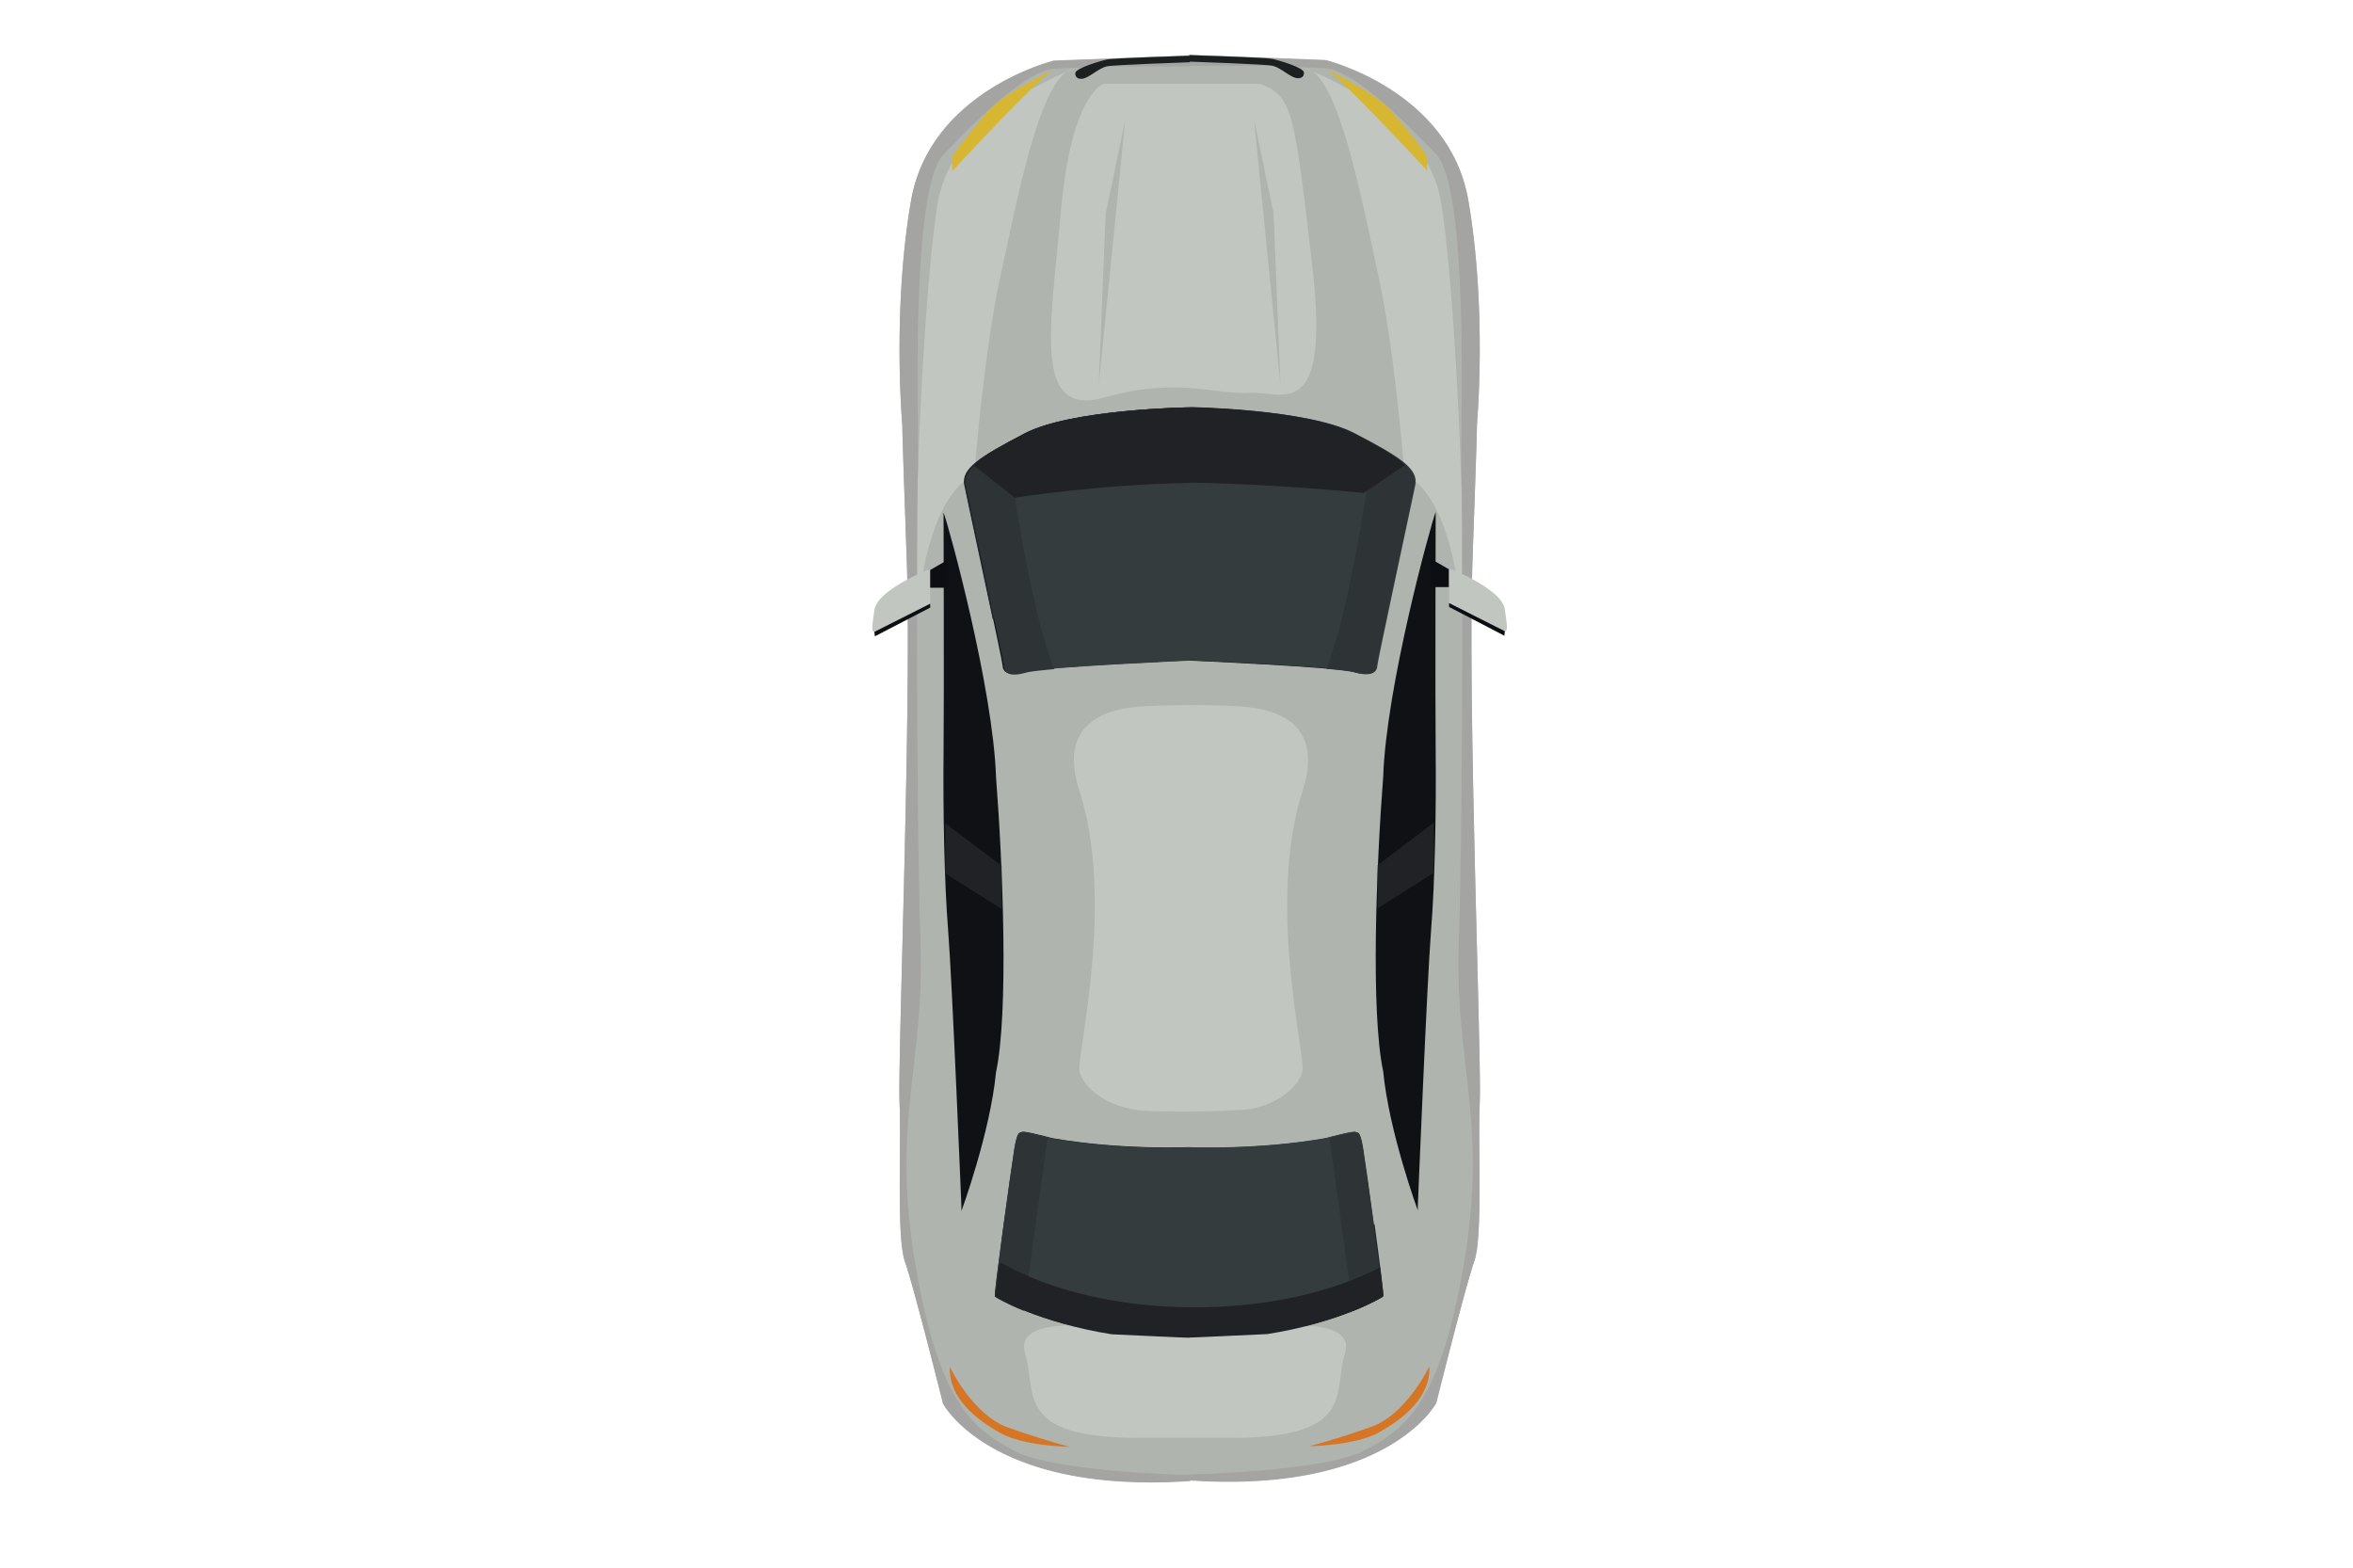 <?xml version="1.0" standalone="no"?><!DOCTYPE svg PUBLIC "-//W3C//DTD SVG 1.1//EN" "http://www.w3.org/Graphics/SVG/1.1/DTD/svg11.dtd"><svg t="1704254981183" class="icon" viewBox="0 0 1537 1024" version="1.1" xmlns="http://www.w3.org/2000/svg" p-id="25446" width="1200.781" height="800" xmlns:xlink="http://www.w3.org/1999/xlink"><path d="M961.888 364.452c3.225-89.47 2.873-87.483 2.843-87.04 0.168-1.819 6.633-75.944-5.64-146.784-12.426-71.741-93.199-91.503-93.199-91.503l-4.157-0.153-85.068-3.24v0.443l-84.243 3.194-4.157 0.153s-80.743 19.762-93.184 91.488c-12.273 70.839-5.823 144.98-5.655 146.784-0.031-0.428-0.382-2.43 2.843 87.009 3.393 94.346-5.961 327.023-4.677 355.282 1.269 28.229-2.109 88.11 3.531 103.913s24.851 92.634 24.851 92.634 31.087 59.453 161.532 50.573v-0.367c129.712 8.574 160.676-50.604 160.676-50.604s19.211-76.8 24.851-92.634c5.64-15.803 2.262-75.684 3.546-103.913 1.269-28.244-8.07-260.937-4.692-355.236z" fill="#AFB4AF" p-id="25447"></path><path d="M883.636 283.159c-30.43-15.819-106.985-16.965-106.985-16.965v-0.107s-76.571 1.1-106.985 16.919-41.602 23.338-39.508 33.884c2.109 10.546 24.821 115.605 24.821 118.219 0 2.644 2.14 7.153 13.984 3.775s107.688-7.52 107.688-7.52v0.138s95.828 4.142 107.688 7.504c11.845 3.408 13.969-1.1 13.969-3.729 0-2.644 22.727-107.703 24.836-118.234 2.094-10.53-9.109-18.065-39.508-33.884z" fill="#121215" p-id="25448"></path><path d="M937.801 334.374s-0.367 120.847 0 156.611c0.367 35.794-0.367 83.999-3.011 116.751-2.629 32.753-8.651 179.964-8.651 179.964v3.011s-18.829-51.215-22.604-90.754c-8.284-38.774-4.509-134.419 0-192.772 1.88-57.955 30.506-162.648 34.266-172.811z" fill="#101114" p-id="25449"></path><path d="M890.452 750.332c-2.17-13.557-4.065-9.598-4.6-10.729-0.535-1.116-14.183 2.537-19.731 3.958-44.597 7.917-89.47 5.945-89.47 5.945v-0.153s-44.888 1.987-89.47-5.93c-5.548-1.406-19.196-5.059-19.731-3.958-0.55 1.131-2.445-2.812-4.6 10.729-2.186 13.572-13.526 95.446-12.716 96.317 0.825 0.841 27.847 16.919 75.7 24.53 10.546 0.504 50.818 2.415 50.818 2.262v0.153c0 0.138 40.257-1.758 50.818-2.262 47.853-7.642 74.874-23.705 75.684-24.561 0.825-0.841-10.53-82.745-12.701-96.302z" fill="#131417" p-id="25450"></path><path d="M934.545 365.018l11.998 6.893v11.585h-11.998z" fill="#0D0E13" p-id="25451"></path><path d="M857.18 46.6a12.838 12.838 0 0 0-3.378-1.666c-5.319-1.544-3.087-1.055 3.378 1.666zM941.316 132.127c-8.33-50.115-64.94-77.488-84.136-85.527 19.273 13.129 32.967 87.101 43.298 134.098 10.928 49.702 16.98 129.803 16.98 129.803s23.307 4.234 34.22 67.141c8.299 39.523 0.779-178.482-10.362-245.515zM700.064 45.346a12.41 12.41 0 0 0-3.393 1.651c6.465-2.705 8.712-3.21 3.393-1.651zM612.551 132.555c-11.142 67.019-18.677 285.008-10.393 245.485 10.928-62.877 34.22-67.11 34.22-67.11s6.068-80.117 16.98-129.819c10.332-46.982 24.026-120.954 43.314-134.098-19.181 8.024-75.807 35.412-84.121 85.542z" fill="#C2C6C1" p-id="25452"></path><path d="M899.913 565.08l36.696-27.679v32.768l-36.696 23.139zM652.93 824.992c-1.589 12.334-2.613 21.229-2.338 21.519 0.81 0.841 27.831 16.919 75.684 24.53 10.561 0.504 50.818 2.415 50.818 2.262v0.153c0 0.138 40.272-1.758 50.818-2.262 47.853-7.642 74.89-23.705 75.7-24.561 0.413-0.443-2.507-23.231-5.701-46.737l-244.981 25.096z" fill="#202226" p-id="25453"></path><path d="M648.467 404.419l234.527-55.556 35.534-11.34c2.201-10.332 3.821-18.004 4.325-20.48 2.094-10.53-9.094-18.08-39.508-33.884-30.414-15.819-106.985-16.965-106.985-16.965v-0.107s-76.571 1.1-106.985 16.919-41.617 23.338-39.508 33.884c1.391 6.954 11.707 54.853 18.6 87.529z" fill="#212428" p-id="25454"></path><path d="M616.341 334.772s0.382 120.863 0 156.626c-0.367 35.779 0.382 83.968 3.011 116.736s8.651 179.979 8.651 179.979v3.011s18.829-51.231 22.604-90.754c8.284-38.805 4.524-134.419 0-192.787-1.88-57.971-30.506-162.648-34.266-172.811z" fill="#101114" p-id="25455"></path><path d="M961.888 364.712c3.225-89.485 2.873-87.468 2.843-87.025 0.168-1.834 6.633-75.959-5.64-146.784-12.426-71.726-93.199-91.488-93.199-91.488l-4.157-0.168-85.068-3.24v0.443l-84.243 3.194-4.157 0.153s-80.743 19.777-93.184 91.503c-12.273 70.824-5.823 144.965-5.655 146.784-0.031-0.443-0.382-2.445 2.843 87.009 3.393 94.33-5.961 327.008-4.677 355.252 1.269 28.244-2.109 88.125 3.531 103.928 5.64 15.819 24.851 92.649 24.851 92.649s31.087 59.438 161.532 50.558v-0.352c129.712 8.559 160.676-50.619 160.676-50.619s19.211-76.831 24.851-92.634c5.64-15.819 2.262-75.669 3.546-103.913 1.269-28.229-8.07-260.937-4.692-355.252z m-5.64 460.647c-15.819 92.97-38.774 108.04-64.757 121.994-25.982 13.923-114.841 15.803-114.841 15.803v0.382c-9.078-0.245-89.485-2.659-113.985-15.788-25.982-13.939-48.953-28.993-64.772-121.994s6.205-130.659 3.393-210.302-2.522-284.687-1.696-307.827c0.841-23.139-5.624-183.556 16.674-206.68 22.299-23.17 54.058-54.914 72.857-56.06a737.616 737.616 0 0 1 33.746-1.009v-0.535h54.654v-0.413h53.798v0.565c9.568 0.076 23.017 0.336 33.746 0.993 18.784 1.146 50.558 32.906 72.857 56.045 22.299 23.17 15.849 183.586 16.674 206.71 0.841 23.109 1.116 228.184-1.696 307.811-2.858 79.643 19.166 117.301 3.347 210.302z" fill="#A4A4A3" p-id="25456"></path><path d="M620.483 892.959s14.688 31.27 38.026 39.554 40.288 12.609 40.288 12.609-30.124-0.367-45.744-9.231-33.502-22.773-32.569-42.932z" fill="#D67524" p-id="25457"></path><path d="M689.091 44.903s-32.569 15.819-42.351 26.548-24.286 29.176-24.652 31.255 0 9.033 0 9.033 58.154-63.075 67.003-66.835z" fill="#D7B731" p-id="25458"></path><path d="M776.926 35.993h0.122l0.031-0.26zM851.769 47.318c-0.29-3.255-16.812-8.054-20.893-8.895-3.974-0.825-51.017-2.323-53.813-2.415v0.413c-3.072 0.092-49.824 1.589-53.783 2.4-4.111 0.856-20.618 5.655-20.893 8.88-0.29 3.255 2.827 4.799 6.755 3.133 3.974-1.696 9.476-6.511 13.694-7.489 4.234-0.978 54.364-2.69 54.364-2.69v-0.397c3.913 0.122 50.023 1.742 54.089 2.675 4.234 0.978 9.751 5.792 13.694 7.489 3.958 1.696 7.061 0.138 6.786-3.103z" fill="#1D2021" p-id="25459"></path><path d="M605.902 372.323s-32.768 12.991-34.724 25.982-1.681 14.397 0 14.397c1.696 0 36.436-18.356 36.436-18.356v-22.024h-1.712z" fill="#C2C6C1" p-id="25460"></path><path d="M571.453 415.668l-0.275-2.95 36.421-18.356v2.537z" fill="#0D0E13" p-id="25461"></path><path d="M619.612 365.4l-12.013 6.923v11.585h12.013z" fill="#0D0E13" p-id="25462"></path><path d="M654.229 565.493l-36.711-27.694v32.768l36.711 23.17z" fill="#202226" p-id="25463"></path><path d="M662.559 750.332c2.17-13.557 4.05-9.598 4.585-10.729 0.55-1.116 14.214 2.537 19.746 3.958 44.613 7.917 89.47 5.945 89.47 5.945v-0.153s44.888 1.987 89.47-5.93c5.533-1.406 19.196-5.059 19.746-3.958 0.535 1.131 2.415-2.812 4.6 10.729 2.155 13.572 13.495 95.446 12.685 96.317-0.81 0.841-27.831 16.919-75.684 24.53-10.546 0.504-50.818 2.415-50.818 2.262v0.153c0 0.138-40.272-1.758-50.818-2.262-47.853-7.642-74.874-23.705-75.7-24.561-0.81-0.841 10.546-82.745 12.716-96.302zM670.995 283.159c30.414-15.819 106.985-16.934 106.985-16.934v-0.138s76.571 1.1 106.985 16.919 41.617 23.338 39.508 33.884c-2.109 10.546-24.821 115.605-24.821 118.219 0 2.675-2.14 7.153-13.984 3.775s-107.688-7.52-107.688-7.52v0.138s-95.828 4.142-107.673 7.504c-11.845 3.408-13.984-1.1-13.984-3.729 0-2.644-22.727-107.688-24.821-118.234-2.109-10.53 9.094-18.065 39.493-33.884z" fill="#343C3E" p-id="25464"></path><path d="M657.683 290.388c-20.74 11.402-28.443 18.157-26.67 27.067 2.109 10.546 24.821 115.59 24.821 118.219 0 2.644 2.14 7.168 13.984 3.775 2.69-0.779 9.69-1.574 18.875-2.369-14.321-35.106-26.272-112.839-31.01-146.692zM897.269 290.174c20.755 11.402 28.458 18.172 26.7 27.067-2.109 10.53-24.836 115.59-24.836 118.234 0 2.629-2.14 7.137-13.984 3.76-2.675-0.779-9.675-1.589-18.875-2.354 14.305-35.122 26.272-112.839 30.995-146.707z" fill="#2E3436" p-id="25465"></path><path d="M917.947 303.7c-5.991-5.67-17.011-11.967-34.159-20.877-30.414-15.803-106.985-16.934-106.985-16.934v0.122h-0.214v0.092c-6.129 0.107-77.442 1.819-106.542 16.919-17.148 8.91-28.183 15.192-34.174 20.862l27.037 21.229s54.975-8.681 114.321-9.675v-0.214c59.025 1.055 113.526 6.786 113.526 6.786l27.189-18.31z" fill="#202226" p-id="25466"></path><path d="M865.035 44.491s32.585 15.803 42.366 26.548c9.781 10.729 24.27 29.176 24.652 31.24 0.367 2.079 0 9.033 0 9.033s-58.169-63.06-67.019-66.82z" fill="#D7B731" p-id="25467"></path><path d="M823.327 54.776h-102.415s-21.076 6.037-27.862 82.837c-6.771 76.815-18.814 135.565 28.611 121.994 47.44-13.557 73.056-1.498 94.147-3.011 21.076-1.513 53.462 21.825 41.403-82.822-12.059-104.677-13.557-110.699-33.884-118.998z" fill="#C2C6C1" p-id="25468"></path><path d="M717.702 251.873l17.316-173.56-12.792 61.379zM836.425 251.491L819.108 77.916l12.808 61.364z" fill="#AFB4AF" p-id="25469"></path><path d="M933.643 892.531s-14.672 31.285-38.026 39.554c-23.338 8.299-40.288 12.624-40.288 12.624s30.139-0.382 45.744-9.231c15.65-8.834 33.532-22.757 32.569-42.947z" fill="#D67524" p-id="25470"></path><path d="M667.144 740c-0.535 1.131-2.415-2.812-4.585 10.744s-13.526 95.431-12.716 96.302c0.397 0.367 6.908 4.356 18.891 9.216l15.559-112.961c-6.343-1.635-16.674-4.264-17.148-3.301zM890.192 750.745c-2.186-13.557-4.065-9.613-4.6-10.744-0.474-0.963-10.805 1.666-17.163 3.301l15.559 112.961c11.998-4.845 18.508-8.834 18.891-9.216 0.795-0.871-10.546-82.745-12.685-96.302z" fill="#2E3436" p-id="25471"></path><path d="M948.224 371.911s32.768 13.022 34.724 25.997c1.987 12.991 1.696 14.382 0 14.382-1.681 0-36.421-18.356-36.421-18.356v-22.024h1.696z" fill="#C2C6C1" p-id="25472"></path><path d="M982.688 415.27l0.275-2.965-36.421-18.371v2.537z" fill="#0D0E13" p-id="25473"></path><path d="M827.713 866.931h-107.306s-58.735-7.917-50.818 16.934-7.917 55.357 73.422 55.357h62.128c81.324 0 65.505-30.506 73.422-55.357s-50.848-16.934-50.848-16.934z" fill="#C2C6C1" p-id="25474"></path><path d="M780.456 853.985c-49.748 0-94.514-11.035-125.524-28.611l-2.002-0.382c-3.194 23.491-2.843 21.611-2.4 22.054 0.81 0.841 27.831 16.919 75.684 24.545 10.561 0.489 50.833 2.4 50.833 2.262v-0.138c0 0.138 40.257-1.788 50.803-2.262 47.853-7.611 74.874-23.705 75.7-24.545 0.245-0.29-0.627-8.039-2.048-19.089-30.781 16.139-73.636 26.165-121.046 26.165z" fill="#202226" p-id="25475"></path><path d="M850.883 516.478c11.891-36.895-7.917-49.886-30.139-53.798-17.561-3.072-61.211-2.155-75.47-1.192-25.646 1.727-53.89 12.563-40.211 54.99 23.277 72.184-1.253 170.748 0 182.333 0.932 8.544 13.388 22.895 38.453 26.441 8.941 1.284 65.612 1.192 75.883-1.314 20.404-4.998 30.659-17.454 31.484-25.141 1.238-11.57-23.292-110.133 0-182.318z" fill="#C2C6C1" p-id="25476"></path></svg>
